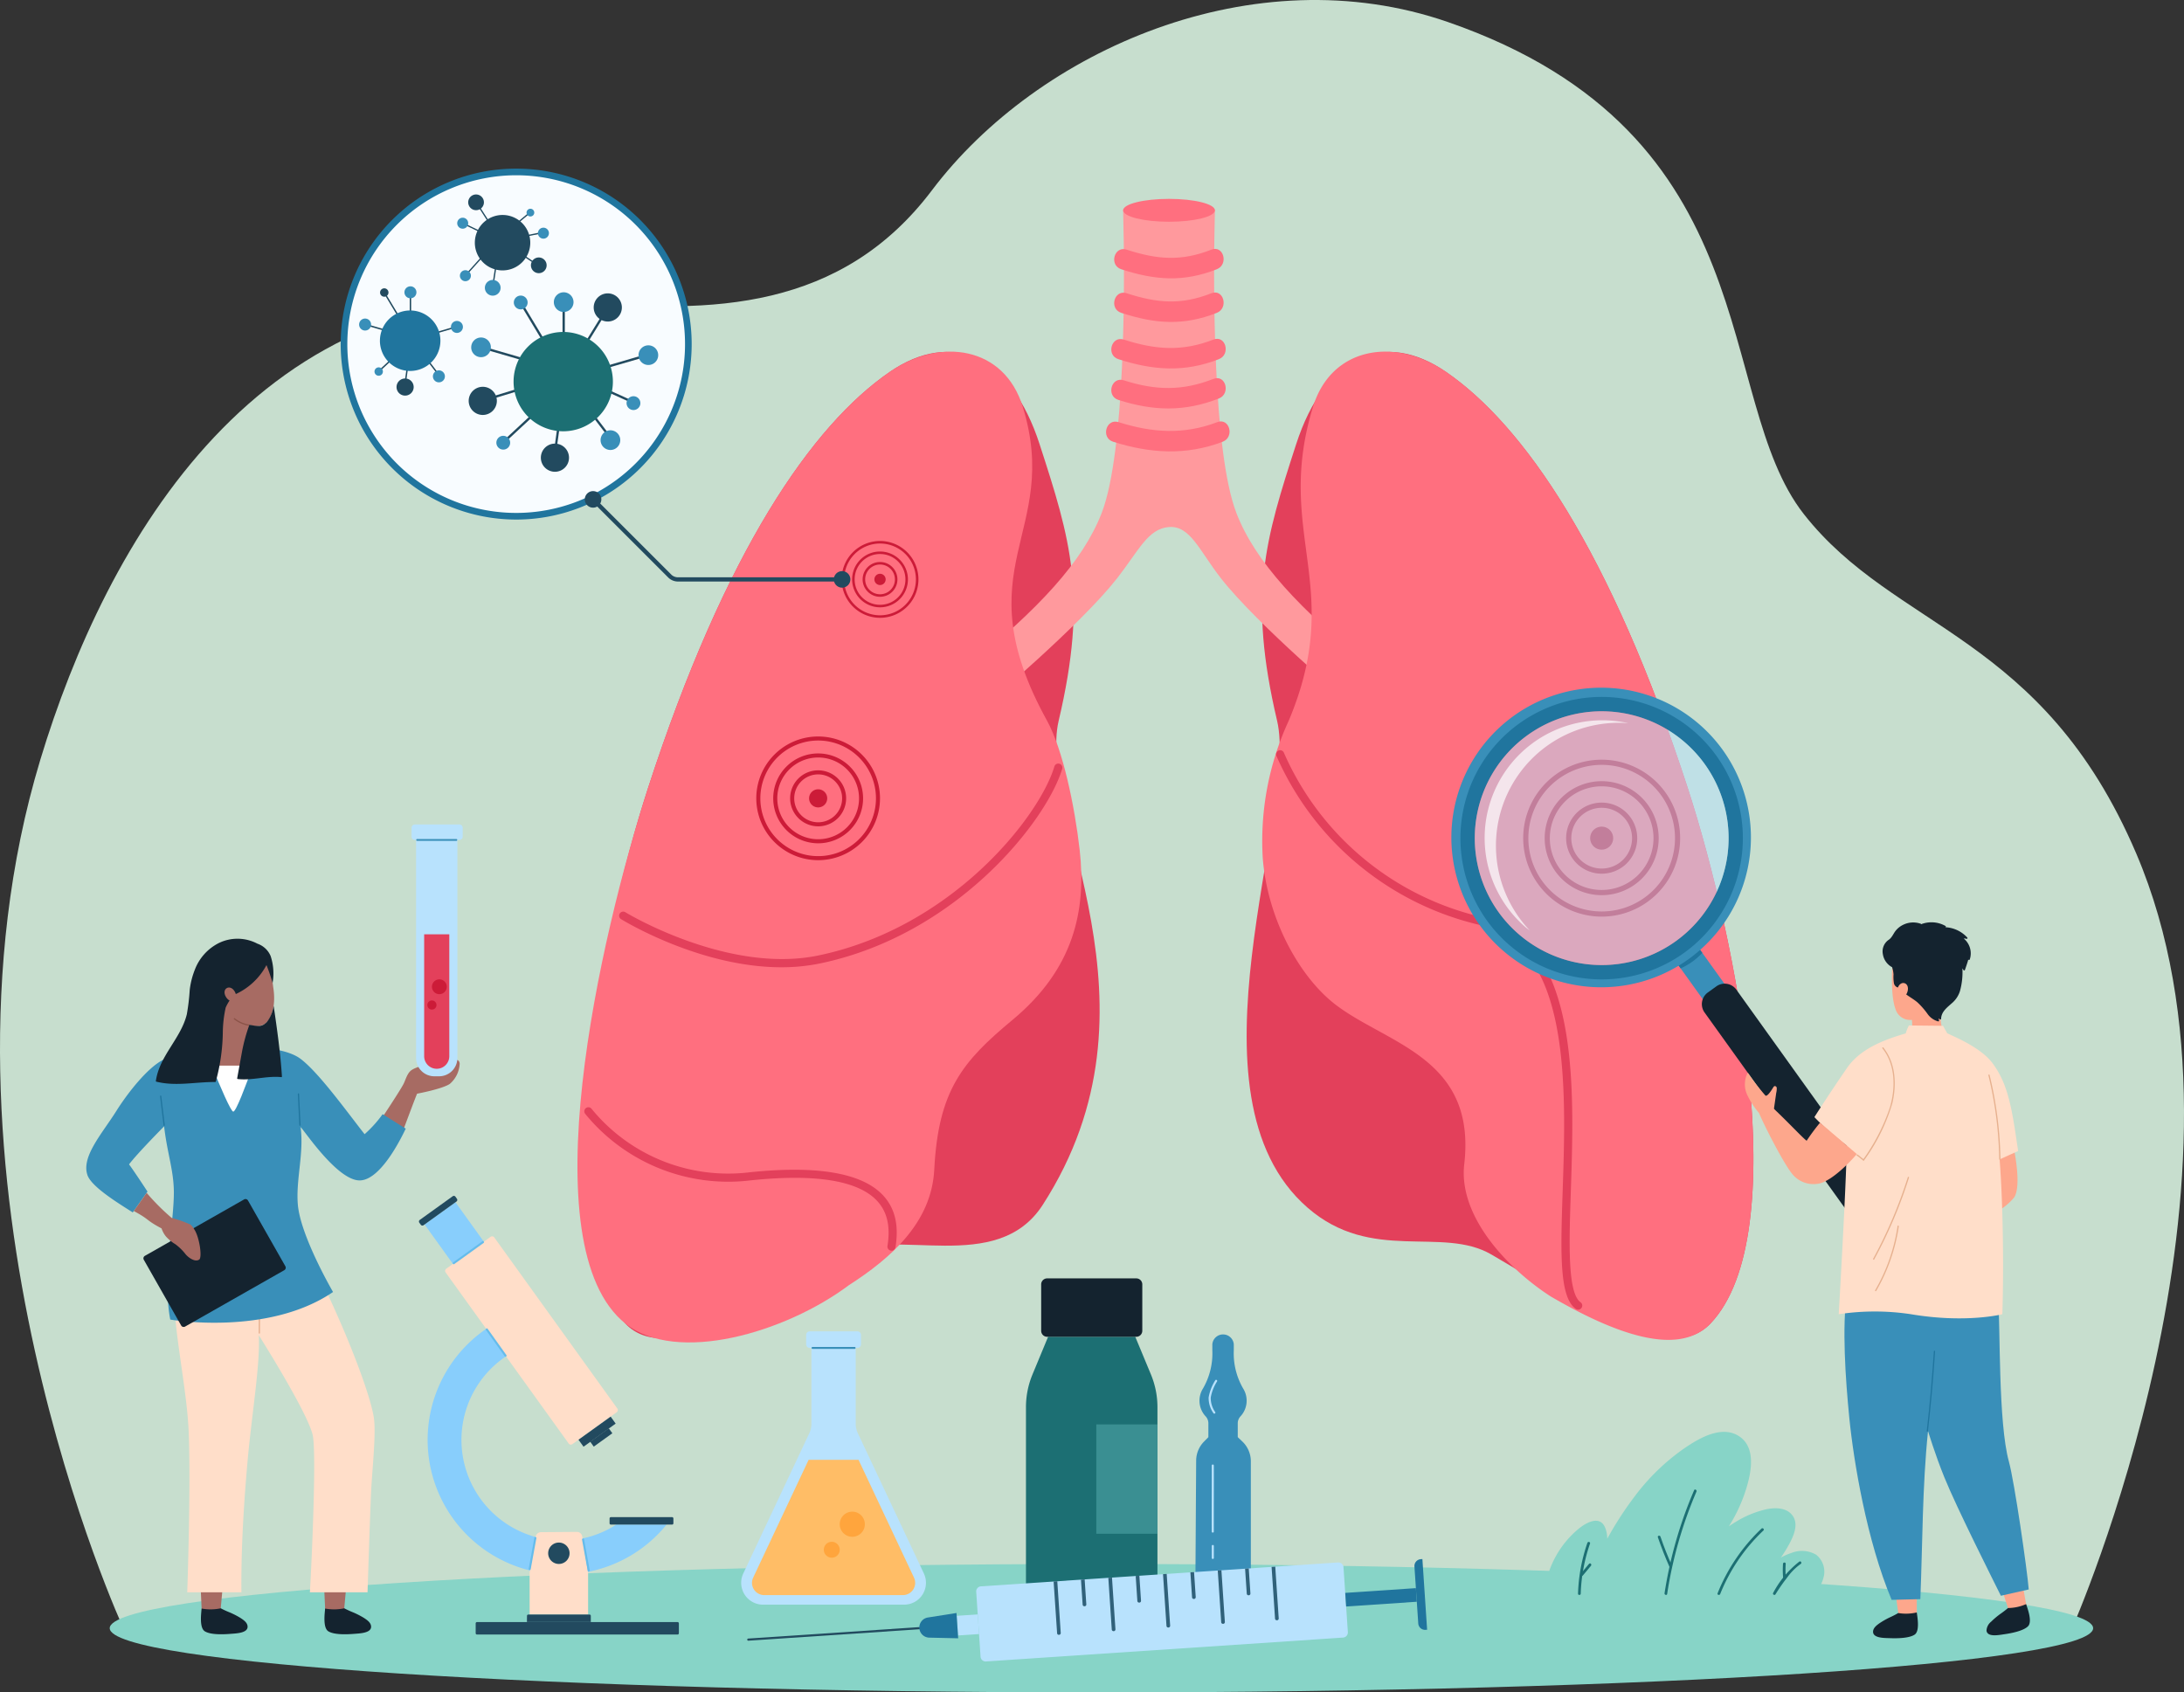 <svg id="Grupo_1102213" data-name="Grupo 1102213" xmlns="http://www.w3.org/2000/svg" xmlns:xlink="http://www.w3.org/1999/xlink" width="335.406" height="259.937" viewBox="0 0 335.406 259.937">
  <rect x="0" y="0" width="335.406" height="259.937" fill="#333333" stroke="none"/>
  <defs>
    <clipPath id="clip-path">
      <rect id="Rectángulo_402255" data-name="Rectángulo 402255" width="335.406" height="259.937" fill="none"/>
    </clipPath>
    <clipPath id="clip-path-3">
      <rect id="Rectángulo_402246" data-name="Rectángulo 402246" width="38.968" height="38.966" fill="none"/>
    </clipPath>
    <clipPath id="clip-path-4">
      <rect id="Rectángulo_402247" data-name="Rectángulo 402247" width="22.063" height="32.286" fill="none"/>
    </clipPath>
  </defs>
  <g id="Grupo_1102212" data-name="Grupo 1102212" clip-path="url(#clip-path)">
    <g id="Grupo_1102211" data-name="Grupo 1102211">
      <g id="Grupo_1102210" data-name="Grupo 1102210" clip-path="url(#clip-path)">
        <path id="Trazado_883497" data-name="Trazado 883497" d="M19.023,250.251S-13.159,180.658,6.194,116.68C16.212,83.559,39.819,41.192,88.816,46.219c20.486,2.1,40.47,1.342,54.3-16.987C159.383,7.672,192.572-6.93,222.351,3.38c49.707,17.212,40.654,57.686,54.66,75.567s36.655,18.412,51.064,52.15c21.048,49.282-9.924,119.153-9.924,119.153Z" transform="translate(0 0)" fill="#c7dece"/>
        <path id="Trazado_883498" data-name="Trazado 883498" d="M325.438,306.909c0,5.446-68.189,9.866-152.3,9.866s-152.3-4.419-152.3-9.866,68.189-9.859,152.3-9.859,152.3,4.416,152.3,9.859" transform="translate(-3.987 -56.838)" fill="#87d4c7"/>
        <path id="Trazado_883499" data-name="Trazado 883499" d="M335.555,295.807a4.776,4.776,0,0,0,.619-1.42,3.319,3.319,0,0,0-1.123-3.565,4.342,4.342,0,0,0-3.778-.273,9.154,9.154,0,0,0-1.629.714,21.983,21.983,0,0,0,1.4-2.3c.7-1.337,1.394-3.159.162-4.421-.95-.973-2.516-.954-3.752-.707a15.479,15.479,0,0,0-4.665,1.9c-.389.23-.767.475-1.135.734a24.15,24.15,0,0,0,2.6-5.574c.817-2.57,1.684-6.561-1.092-8.308s-6.4.532-8.666,2.119a33.265,33.265,0,0,0-7.193,7.011,52.947,52.947,0,0,0-4.33,6.663,4.363,4.363,0,0,0-.352-1.786c-.843-1.87-2.919-.662-4.012.226a14.733,14.733,0,0,0-5.175,8.985Z" transform="translate(-56.146 -52.038)" fill="#87d4c7"/>
        <path id="Trazado_883500" data-name="Trazado 883500" d="M320.66,283.016a64.956,64.956,0,0,0-4.541,15.817c-.04.261.361.373.4.109a64.432,64.432,0,0,1,4.5-15.715c.1-.245-.255-.457-.361-.212" transform="translate(-60.486 -54.132)" fill="#1c6f73"/>
        <path id="Trazado_883501" data-name="Trazado 883501" d="M332.93,290.316a27.993,27.993,0,0,0-6.741,9.935c-.1.248.3.357.4.11a27.514,27.514,0,0,1,6.635-9.751c.195-.184-.1-.48-.3-.294" transform="translate(-62.411 -55.538)" fill="#1c6f73"/>
        <path id="Trazado_883502" data-name="Trazado 883502" d="M340.761,296.586a14.839,14.839,0,0,0-4.019,4.81c-.142.23.219.437.36.209a27.124,27.124,0,0,1,1.823-2.615,8.862,8.862,0,0,1,2.047-2.044c.225-.145.016-.505-.21-.36" transform="translate(-64.427 -56.743)" fill="#1c6f73"/>
        <path id="Trazado_883503" data-name="Trazado 883503" d="M301.127,293a26.31,26.31,0,0,0-1.44,7.8c-.009.268.408.268.416,0a25.96,25.96,0,0,1,1.426-7.685c.087-.255-.315-.363-.4-.112" transform="translate(-57.343 -56.036)" fill="#1c6f73"/>
        <path id="Trazado_883504" data-name="Trazado 883504" d="M314.847,291.921q.8,2.334,1.8,4.584c.11.243.469.033.361-.21q-.984-2.2-1.765-4.484c-.085-.251-.487-.143-.4.11" transform="translate(-60.241 -55.808)" fill="#1c6f73"/>
        <path id="Trazado_883505" data-name="Trazado 883505" d="M338.607,296.97a13.8,13.8,0,0,0,.025,2.217c.025.264.441.268.417,0a13.711,13.711,0,0,1-.027-2.217c.018-.268-.4-.267-.416,0" transform="translate(-64.783 -56.784)" fill="#1c6f73"/>
        <path id="Trazado_883506" data-name="Trazado 883506" d="M301.469,297l-1.251,1.5c-.171.2.122.5.3.294q.625-.751,1.25-1.5c.171-.2-.121-.5-.294-.294" transform="translate(-57.434 -56.814)" fill="#1c6f73"/>
        <path id="Trazado_883507" data-name="Trazado 883507" d="M244.349,81.039c4.439-13.69,13.539-17.649,23.012-11.139,11.907,8.183,25.263,27.386,37.172,64.035,7.41,22.8,16.5,68.44,3.437,82.152-6.561,6.884-21.45-3.529-33.632-10.62-7.591-4.417-18.383,1.369-28.218-7.184-19.886-17.3-1.407-60.862-4.685-74.774-4.529-19.227-1.8-27.907,2.914-42.469" transform="translate(-45.301 -12.789)" fill="#e3405b"/>
        <path id="Trazado_883508" data-name="Trazado 883508" d="M180.826,81.039c-4.437-13.69-13.538-17.649-23.01-11.139-11.905,8.183-25.262,27.386-37.172,64.035-7.409,22.8-16.5,68.44-3.436,82.152,6.559,6.884,21.45-3.529,33.631-10.62,7.592-4.417,23.39,3.339,30.453-7.615,19.886-30.838-.828-60.431,2.449-74.343,4.529-19.227,1.807-27.907-2.916-42.469" transform="translate(-21.162 -12.789)" fill="#e3405b"/>
        <path id="Trazado_883509" data-name="Trazado 883509" d="M225,86.367c-3.593-9.326-3.593-35-3.281-46.553h-14.1c.312,11.557.312,37.227-3.279,46.553-2.926,7.592-9.784,14.821-20.717,23.723l3.068,5.64s14.369-12.093,19.991-19.278c3.33-4.253,4.74-7.645,7.985-7.888,3.262-.243,4.657,3.635,7.985,7.888,5.623,7.185,19.992,19.278,19.992,19.278l3.068-5.64c-10.932-8.9-17.792-16.13-20.716-23.723" transform="translate(-35.135 -7.618)" fill="#ff999d"/>
        <path id="Trazado_883510" data-name="Trazado 883510" d="M212.681,50.4c5.182,1.688,9.536,2.026,14.676,0,1.851-.73,1.045-3.752-.831-3.012-4.638,1.83-8.333,1.524-13.014,0-1.921-.626-2.737,2.39-.83,3.012" transform="translate(-40.487 -9.046)" fill="#ff6f7f"/>
        <path id="Trazado_883511" data-name="Trazado 883511" d="M212.681,58.68c5.182,1.688,9.536,2.027,14.676,0,1.851-.73,1.046-3.751-.831-3.012-4.638,1.831-8.333,1.525-13.014,0-1.921-.626-2.737,2.392-.83,3.012" transform="translate(-40.487 -10.629)" fill="#ff6f7f"/>
        <path id="Trazado_883512" data-name="Trazado 883512" d="M212.133,67.479c5.349,1.725,10.132,2.067,15.438,0,1.854-.723,1.047-3.744-.831-3.011-4.814,1.876-8.926,1.564-13.778,0-1.921-.621-2.738,2.4-.829,3.011" transform="translate(-40.382 -12.314)" fill="#ff6f7f"/>
        <path id="Trazado_883513" data-name="Trazado 883513" d="M212.133,75.164c5.368,1.718,10.148,1.857,15.438-.218,1.853-.727,1.046-3.749-.831-3.012-4.8,1.881-8.9,1.779-13.778.218-1.923-.615-2.74,2.4-.829,3.012" transform="translate(-40.382 -13.742)" fill="#ff6f7f"/>
        <path id="Trazado_883514" data-name="Trazado 883514" d="M211.139,83.162c5.661,1.793,11.208,2.145,16.827,0,1.861-.711,1.054-3.732-.832-3.012-5.13,1.96-9.989,1.638-15.164,0-1.926-.61-2.744,2.407-.83,3.012" transform="translate(-40.191 -15.315)" fill="#ff6f7f"/>
        <path id="Trazado_883515" data-name="Trazado 883515" d="M227.392,39.529c0,.97-3.154,1.757-7.049,1.757s-7.048-.787-7.048-1.757,3.156-1.756,7.048-1.756,7.049.786,7.049,1.756" transform="translate(-40.812 -7.228)" fill="#ff6f7f"/>
        <path id="Trazado_883516" data-name="Trazado 883516" d="M305.091,133.924c-11.907-36.649-25.265-55.852-37.172-64.035-7.812-5.369-17.573-3.887-20.414,5.366-6,19.529,5,27.522-3.742,48.242a43.977,43.977,0,0,0-3.979,21.055c.71,9.322,5.648,18.4,11.371,22.674,8.024,6,21.449,8.121,19.574,24.365-.932,8.085,6.789,16.127,13.276,20.305,9.723,5.667,19.556,9.39,24.522,4.179,13.067-13.712,3.973-59.348-3.437-82.152" transform="translate(-45.859 -12.779)" fill="#ff6f7f"/>
        <path id="Trazado_883517" data-name="Trazado 883517" d="M120.464,133.924c11.909-36.649,25.266-55.852,37.172-64.035,7.813-5.369,17.573-3.887,20.415,5.366,6,19.529-9.381,24.5,3.742,48.242,2.379,4.305,4.226,12.987,5,19.836,1.042,9.29-.906,18.272-10.309,26.082-7.706,6.4-11.4,10.829-12.026,23.01-.416,8.129-6.633,13.575-13.12,17.752-9.75,7.289-26.435,12.184-34.3,5.9-14.8-11.821-3.973-59.348,3.436-82.152" transform="translate(-20.981 -12.779)" fill="#ff6f7f"/>
        <path id="Trazado_883518" data-name="Trazado 883518" d="M142.491,176.311c-12.419,0-24.048-7.043-24.612-7.389a.625.625,0,0,1,.655-1.065c.155.1,15.728,9.52,29.607,6.65,20.542-4.251,33.968-21.283,36.284-29.034a.625.625,0,1,1,1.2.357c-2.387,7.993-16.175,25.544-37.227,29.9a29.147,29.147,0,0,1-5.9.581" transform="translate(-22.498 -27.75)" fill="#e3405b"/>
        <path id="Trazado_883519" data-name="Trazado 883519" d="M158.146,232.33a.527.527,0,0,1-.1-.009.624.624,0,0,1-.518-.716c.484-3.015-.049-5.292-1.631-6.964-2.939-3.1-9.462-4.149-19.4-3.108a28.357,28.357,0,0,1-25.408-10.239.625.625,0,1,1,1.021-.721,27.1,27.1,0,0,0,24.257,9.718c10.34-1.082,17.216.092,20.436,3.493,1.867,1.972,2.508,4.6,1.956,8.023a.624.624,0,0,1-.615.525" transform="translate(-21.235 -40.241)" fill="#e3405b"/>
        <path id="Trazado_883520" data-name="Trazado 883520" d="M288.735,228.418a.616.616,0,0,1-.362-.117c-2.562-1.824-2.332-8.673-2.015-18.154.528-15.811,1.253-37.466-12.6-40.784a45.359,45.359,0,0,1-31.367-26.009.625.625,0,1,1,1.175-.424,44.079,44.079,0,0,0,30.482,25.217c14.85,3.556,14.106,25.8,13.563,42.043-.268,8.052-.523,15.659,1.493,17.094a.625.625,0,0,1-.363,1.134" transform="translate(-46.371 -27.269)" fill="#e3405b"/>
        <path id="Trazado_883521" data-name="Trazado 883521" d="M153.656,151.3a1.392,1.392,0,1,0,1.393-1.392,1.393,1.393,0,0,0-1.393,1.392" transform="translate(-29.401 -28.683)" fill="#cc1b38"/>
        <path id="Trazado_883522" data-name="Trazado 883522" d="M150.056,150.609a4.3,4.3,0,1,1,4.3,4.3,4.309,4.309,0,0,1-4.3-4.3m.628,0a3.678,3.678,0,1,0,3.676-3.677,3.68,3.68,0,0,0-3.676,3.677" transform="translate(-28.712 -27.994)" fill="#cc1b38"/>
        <path id="Trazado_883523" data-name="Trazado 883523" d="M146.844,150a6.9,6.9,0,1,1,6.9,6.9,6.909,6.909,0,0,1-6.9-6.9m.624,0a6.277,6.277,0,1,0,6.277-6.278A6.284,6.284,0,0,0,147.468,150" transform="translate(-28.097 -27.379)" fill="#cc1b38"/>
        <path id="Trazado_883524" data-name="Trazado 883524" d="M143.628,149.38a9.5,9.5,0,1,1,9.5,9.5,9.513,9.513,0,0,1-9.5-9.5m.624,0a8.877,8.877,0,1,0,8.877-8.877,8.887,8.887,0,0,0-8.877,8.877" transform="translate(-27.482 -26.765)" fill="#cc1b38"/>
        <path id="Trazado_883525" data-name="Trazado 883525" d="M166.058,109.841a.865.865,0,1,0,.865-.864.866.866,0,0,0-.865.864" transform="translate(-31.774 -20.852)" fill="#cc1b38"/>
        <path id="Trazado_883526" data-name="Trazado 883526" d="M163.823,109.413a2.672,2.672,0,1,1,2.673,2.672,2.676,2.676,0,0,1-2.673-2.672m.39,0a2.284,2.284,0,1,0,2.283-2.284,2.285,2.285,0,0,0-2.283,2.284" transform="translate(-31.346 -20.424)" fill="#cc1b38"/>
        <path id="Trazado_883527" data-name="Trazado 883527" d="M161.829,109.032a4.285,4.285,0,1,1,4.285,4.286,4.29,4.29,0,0,1-4.285-4.286m.387,0a3.9,3.9,0,1,0,3.9-3.9,3.9,3.9,0,0,0-3.9,3.9" transform="translate(-30.965 -20.042)" fill="#cc1b38"/>
        <path id="Trazado_883528" data-name="Trazado 883528" d="M159.833,108.65a5.9,5.9,0,1,1,5.9,5.9,5.906,5.906,0,0,1-5.9-5.9m.388,0a5.511,5.511,0,1,0,5.511-5.51,5.517,5.517,0,0,0-5.511,5.51" transform="translate(-30.583 -19.661)" fill="#cc1b38"/>
        <path id="Trazado_883529" data-name="Trazado 883529" d="M75.606,212.577l-3.018-2.5s2.7-4.062,3.255-5.124c.361-.691.572-1.726,1.29-2.189.829-.535,1.831-.494,3.152-1.819.168-.169.438,0,.431.26a1.348,1.348,0,0,1-.313.8,4.968,4.968,0,0,1-.982.985,7.655,7.655,0,0,0,2.49-.061c.632-.209,1.522-1.643,1.972-1.705.375-.053.552.222.6.547a4.324,4.324,0,0,1-1.528,3.151c-1.2.789-5.007,1.492-5.007,1.492-.192.375-2.34,6.156-2.34,6.156" transform="translate(-13.889 -38.437)" fill="#a76b63"/>
        <path id="Trazado_883530" data-name="Trazado 883530" d="M61.7,304.532l2.863-.04.638-7.02-3.818.108Z" transform="translate(-11.745 -56.919)" fill="#a76b63"/>
        <path id="Trazado_883531" data-name="Trazado 883531" d="M67.744,306.982a12.6,12.6,0,0,0-1.7-.882,14.087,14.087,0,0,1-1.383-.636,7.37,7.37,0,0,1-2.939.036c-.057.67-.383,2.956.492,3.5.893.548,2.77.485,3.916.393.911-.074,2.753-.112,2.646-1.186-.055-.558-.591-.932-1.029-1.22" transform="translate(-11.789 -58.448)" fill="#14232f"/>
        <path id="Trazado_883532" data-name="Trazado 883532" d="M38.245,304.532l2.863-.04.639-7.02-3.816.108Z" transform="translate(-7.258 -56.919)" fill="#a76b63"/>
        <path id="Trazado_883533" data-name="Trazado 883533" d="M44.29,306.982a12.566,12.566,0,0,0-1.706-.882,14.351,14.351,0,0,1-1.383-.636,7.353,7.353,0,0,1-2.935.036c-.061.67-.385,2.956.492,3.5.892.548,2.769.485,3.914.393.915-.074,2.757-.112,2.648-1.186-.055-.558-.591-.932-1.029-1.22" transform="translate(-7.301 -58.448)" fill="#14232f"/>
        <path id="Trazado_883534" data-name="Trazado 883534" d="M62.761,288.216H53.91c.3-5.079,1.03-21.541.429-24.162-.812-3.531-8.275-15.322-8.275-15.322.23,4.518-1.109,12.353-1.722,19.281-.763,8.577-1,14.976-.948,20.2H35.073s.587-16.447.215-24.817c-.192-4.315-1.143-9.739-1.763-14.667-1.105-8.8-.068-17.245.009-20.242l17.048-.349a5.556,5.556,0,0,0,.932,4.564c4.626,7.39,11.307,23.152,12.207,28.624.393,2.4-.256,8.117-.416,11.526-.17,3.7-.543,15.36-.543,15.36" transform="translate(-6.318 -43.653)" fill="#ffdec9"/>
        <path id="Trazado_883535" data-name="Trazado 883535" d="M49.129,249.755c.032-6.086.029-8.386-.012-14.473a.1.1,0,0,1,.194,0c.04,6.088.045,8.387.011,14.473a.1.1,0,0,1-.193,0" transform="translate(-9.398 -45.001)" fill="#e6b08e"/>
        <path id="Trazado_883536" data-name="Trazado 883536" d="M16.556,218.492c-.945-2.838,2.273-6.355,4.49-9.889,1.591-2.535,4.676-6.54,7.138-7.787a23.03,23.03,0,0,1,5.994-1.743s11.33-1.261,15.113,1.59c2.783,2.1,6.959,7.9,9.835,11.575a18.515,18.515,0,0,0,2.773-3.077l3.548,2.224c-.229.439-3.62,7.932-7.071,7.951-3.481.019-8.646-7.895-9.079-8.185.546,3.977-.739,8.033-.424,11.873.4,4.863,5.409,13.449,5.409,13.449-10.027,6.837-25,4.237-25,4.237-1.207-6.255.62-15.239.551-19.749-.053-3.323-1.037-5.884-1.494-9.93,0,0-4.127,4.163-5.387,5.844.734.963,2.834,4.179,2.834,4.179l-2.261,3.2c-2.3-1.468-6.367-3.946-6.972-5.762" transform="translate(-3.135 -38.038)" fill="#398fb9"/>
        <path id="Trazado_883537" data-name="Trazado 883537" d="M45.645,192.368l-.027,1.973,2.09,1.133s-.526,1.409-1.223,3.179H39.666c-.728-1.693-1.278-3.028-1.278-3.028a20.533,20.533,0,0,0,2.631-1.164c.062-.644.167-3.542.244-4.754a2.749,2.749,0,0,0,.615-1.6c.089.011,1.636-5.086,2.707-5.2,2.443-.248,3.345-.214,4,.357a15.068,15.068,0,0,1,.712,3.289c.412,2.472-.04,4.676-1.237,5.661a2.676,2.676,0,0,1-2.417.153" transform="translate(-7.345 -34.97)" fill="#a76b63"/>
        <path id="Trazado_883538" data-name="Trazado 883538" d="M46.681,194.547a5.007,5.007,0,0,1-2.252-1c-.1-.081.044-.218.136-.139a4.828,4.828,0,0,0,2.168.953c.122.024.07.211-.052.188" transform="translate(-8.495 -37.002)" fill="#8b5348"/>
        <path id="Trazado_883539" data-name="Trazado 883539" d="M46.538,202.4c-1.15,3.223-2.61,7.063-3.022,7.063-.366,0-2.008-3.84-3.323-7.063Z" transform="translate(-7.691 -38.729)" fill="#fff"/>
        <path id="Trazado_883540" data-name="Trazado 883540" d="M56.793,212.565q-.114-2.4-.23-4.8c-.007-.125.185-.159.19-.033q.116,2.4.232,4.8c0,.124-.185.158-.192.035" transform="translate(-10.823 -39.732)" fill="#20759e"/>
        <path id="Trazado_883541" data-name="Trazado 883541" d="M30.933,212.66q-.27-2.239-.54-4.477c-.015-.124.175-.168.19-.044q.27,2.238.539,4.476c.014.124-.174.169-.189.044" transform="translate(-5.815 -39.812)" fill="#20759e"/>
        <path id="Trazado_883542" data-name="Trazado 883542" d="M29.6,200.132a.092.092,0,0,0,.065.114c2.978.755,6.029.032,9.049.054a.091.091,0,0,0,.087-.067,29.909,29.909,0,0,0,1.079-7.412,18.779,18.779,0,0,1,.44-3.945,6.983,6.983,0,0,1,1.295-1.966,10.162,10.162,0,0,0,4.972-4.566,25.118,25.118,0,0,1,.935,2.757,8.49,8.49,0,0,0-.3-4.157,3.4,3.4,0,0,0-2.022-1.887,6.539,6.539,0,0,0-5.865-.131,7.577,7.577,0,0,0-3.75,4.127,12.3,12.3,0,0,0-.785,3.1,33.74,33.74,0,0,1-.446,3.755c-.908,3.713-4.211,6.375-4.752,10.225" transform="translate(-5.663 -34.116)" fill="#14232f"/>
        <path id="Trazado_883543" data-name="Trazado 883543" d="M42.837,188.97c.328.573.9.86,1.282.643s.42-.858.092-1.43-.841-.753-1.221-.535-.48.751-.153,1.322" transform="translate(-8.159 -35.888)" fill="#a76b63"/>
        <path id="Trazado_883544" data-name="Trazado 883544" d="M45.042,202.163a.1.1,0,0,0,.088.118c2.241.252,4.444-.521,6.688-.292a.09.09,0,0,0,.1-.094c-.229-3.615-.75-7.276-1.273-10.861a5.329,5.329,0,0,1-1.06,2.512c-.722.7-1.185.693-2.665.4a26.088,26.088,0,0,0-1.114,4.02q-.382,2.1-.763,4.192" transform="translate(-8.618 -36.553)" fill="#14232f"/>
        <path id="Trazado_883545" data-name="Trazado 883545" d="M33.631,247.326l15.241-8.665a.443.443,0,0,0,.165-.6l-5.74-10.1a.442.442,0,0,0-.6-.165l-15.237,8.664a.443.443,0,0,0-.167.6l5.741,10.1a.441.441,0,0,0,.6.165" transform="translate(-5.21 -43.576)" fill="#14232f"/>
        <path id="Trazado_883546" data-name="Trazado 883546" d="M27.384,226.561a33.778,33.778,0,0,0,3.845,3.85,18.566,18.566,0,0,1,2.884,1.021,3.4,3.4,0,0,1,.611.778c.758,1.157,1.233,4.285.717,4.611-.686.431-1.706-.388-2.063-.817a8.044,8.044,0,0,0-1.583-1.553,6.388,6.388,0,0,1-1.458-1.2,3.88,3.88,0,0,1-.662-1.228c-2.562-1.364-1.709-1.3-4.266-2.669Z" transform="translate(-4.862 -43.351)" fill="#a76b63"/>
        <path id="Trazado_883547" data-name="Trazado 883547" d="M153.653,255.41h7.318a.552.552,0,0,0,.551-.552V253.41a.55.55,0,0,0-.551-.549h-7.318a.551.551,0,0,0-.552.549v1.448a.552.552,0,0,0,.552.552" transform="translate(-29.295 -48.383)" fill="#b8e2fd"/>
        <path id="Trazado_883548" data-name="Trazado 883548" d="M151.549,267.67V256.013h6.8V267.67a3.332,3.332,0,0,0,.319,1.427l10.149,21.559a3.36,3.36,0,0,1-3.041,4.79H144.12a3.359,3.359,0,0,1-3.04-4.79l10.15-21.559a3.355,3.355,0,0,0,.319-1.427" transform="translate(-26.933 -48.986)" fill="#b8e2fd"/>
        <path id="Trazado_883549" data-name="Trazado 883549" d="M154.27,256.127h6.479a.134.134,0,0,0,.134-.134v-.032a.134.134,0,0,0-.134-.133H154.27a.134.134,0,0,0-.135.133v.032a.135.135,0,0,0,.135.134" transform="translate(-29.492 -48.951)" fill="#398fb9"/>
        <path id="Trazado_883550" data-name="Trazado 883550" d="M142.991,295.363l8.518-18.095h7.666l8.518,18.095a1.881,1.881,0,0,1-1.7,2.681h-21.3a1.88,1.88,0,0,1-1.7-2.681" transform="translate(-27.325 -53.053)" fill="#ffbd66"/>
        <path id="Trazado_883551" data-name="Trazado 883551" d="M159.474,289.04a1.929,1.929,0,1,0,1.929-1.929,1.929,1.929,0,0,0-1.929,1.929" transform="translate(-30.514 -54.936)" fill="#ffa53d"/>
        <path id="Trazado_883552" data-name="Trazado 883552" d="M156.454,294.055a1.221,1.221,0,1,0,1.222-1.221,1.222,1.222,0,0,0-1.222,1.221" transform="translate(-29.936 -56.031)" fill="#ffa53d"/>
        <path id="Trazado_883553" data-name="Trazado 883553" d="M65.331,59.1A26.442,26.442,0,1,0,91.772,32.654,26.442,26.442,0,0,0,65.331,59.1" transform="translate(-12.501 -6.248)" fill="#f8fcff"/>
        <path id="Trazado_883554" data-name="Trazado 883554" d="M64.7,58.975A26.952,26.952,0,1,1,91.652,85.927,26.981,26.981,0,0,1,64.7,58.975m1.021,0a25.931,25.931,0,1,0,25.93-25.93,25.96,25.96,0,0,0-25.93,25.93" transform="translate(-12.38 -6.127)" fill="#20759e"/>
        <path id="Trazado_883555" data-name="Trazado 883555" d="M125.484,107.374h25.368a.325.325,0,0,0,0-.65H125.484a1.5,1.5,0,0,1-.879-.364L112.728,94.483a.325.325,0,0,0-.46.459l11.878,11.877a2.147,2.147,0,0,0,1.338.555" transform="translate(-21.463 -18.06)" fill="#224a5f"/>
        <path id="Trazado_883556" data-name="Trazado 883556" d="M159.624,111.015a1.27,1.27,0,1,0-1.27-1.27,1.27,1.27,0,0,0,1.27,1.27" transform="translate(-30.3 -20.756)" fill="#224a5f"/>
        <path id="Trazado_883557" data-name="Trazado 883557" d="M111.431,95.445a1.271,1.271,0,1,1,1.8,0,1.272,1.272,0,0,1-1.8,0" transform="translate(-21.25 -17.847)" fill="#224a5f"/>
        <path id="Trazado_883558" data-name="Trazado 883558" d="M99.545,58.254q1.228,2.039,2.453,4.077l.353.585a.178.178,0,0,1-.307.179q-1.225-2.039-2.452-4.077l-.353-.585a.178.178,0,0,1,.306-.18" transform="translate(-18.983 -11.13)" fill="#224a5f"/>
        <path id="Trazado_883559" data-name="Trazado 883559" d="M113.961,60.236l-1.9,3.086-.269.437c-.119.194-.426.016-.306-.18q.947-1.543,1.9-3.085c.09-.146.179-.292.269-.437.12-.195.429-.017.308.179" transform="translate(-21.326 -11.475)" fill="#224a5f"/>
        <path id="Trazado_883560" data-name="Trazado 883560" d="M107.186,59V62.6a.178.178,0,0,1-.355,0V59a.178.178,0,0,1,.355,0" transform="translate(-20.441 -11.255)" fill="#224a5f"/>
        <path id="Trazado_883561" data-name="Trazado 883561" d="M92.979,66.18l4.562,1.325.664.194a.177.177,0,0,1-.094.341l-4.562-1.325-.662-.194a.177.177,0,0,1,.093-.342" transform="translate(-17.749 -12.662)" fill="#224a5f"/>
        <path id="Trazado_883562" data-name="Trazado 883562" d="M120.386,67.969l-4.562,1.325-.662.192a.178.178,0,0,1-.1-.342l4.561-1.327.665-.192a.178.178,0,0,1,.095.343" transform="translate(-21.993 -12.938)" fill="#224a5f"/>
        <path id="Trazado_883563" data-name="Trazado 883563" d="M115.2,73.911l2.877,1.3.412.187c.208.094.027.4-.18.306q-1.441-.649-2.878-1.3l-.412-.186c-.208-.094-.027-.4.18-.306" transform="translate(-21.991 -14.139)" fill="#224a5f"/>
        <path id="Trazado_883564" data-name="Trazado 883564" d="M112.561,78.49,114.47,81l.276.362c.138.182-.17.359-.306.18q-.957-1.255-1.911-2.51l-.274-.362c-.14-.182.17-.359.306-.179" transform="translate(-21.472 -15.004)" fill="#224a5f"/>
        <path id="Trazado_883565" data-name="Trazado 883565" d="M97.528,74.182l-3.012.921c-.148.045-.293.091-.439.134-.22.067-.314-.276-.095-.343L97,73.973l.438-.134a.178.178,0,0,1,.095.343" transform="translate(-17.959 -14.127)" fill="#224a5f"/>
        <path id="Trazado_883566" data-name="Trazado 883566" d="M100.006,79.287q-1.567,1.459-3.138,2.917l-.442.411c-.167.156-.418-.1-.252-.251l3.141-2.918q.218-.2.442-.41c.167-.155.418.1.25.252" transform="translate(-18.392 -15.113)" fill="#224a5f"/>
        <path id="Trazado_883567" data-name="Trazado 883567" d="M106.243,79.912q-.22,1.566-.433,3.132-.03.222-.061.444c-.031.225-.374.129-.343-.095q.217-1.565.432-3.13c.021-.149.042-.3.061-.446.031-.225.374-.129.344.095" transform="translate(-20.168 -15.248)" fill="#224a5f"/>
        <path id="Trazado_883568" data-name="Trazado 883568" d="M97.535,70.678a7.626,7.626,0,1,0,7.626-7.626,7.626,7.626,0,0,0-7.626,7.626" transform="translate(-18.663 -12.064)" fill="#1c6f73"/>
        <path id="Trazado_883569" data-name="Trazado 883569" d="M105.182,57.026a1.511,1.511,0,1,0,1.511-1.511,1.511,1.511,0,0,0-1.511,1.511" transform="translate(-20.126 -10.622)" fill="#398fb9"/>
        <path id="Trazado_883570" data-name="Trazado 883570" d="M112.751,57.881a2.163,2.163,0,1,0,2.163-2.162,2.164,2.164,0,0,0-2.163,2.162" transform="translate(-21.574 -10.661)" fill="#224a5f"/>
        <path id="Trazado_883571" data-name="Trazado 883571" d="M118.994,76.317a1.06,1.06,0,1,0,1.06-1.06,1.06,1.06,0,0,0-1.06,1.06" transform="translate(-22.769 -14.4)" fill="#398fb9"/>
        <path id="Trazado_883572" data-name="Trazado 883572" d="M89.01,75.626a2.163,2.163,0,1,0,2.162-2.162,2.162,2.162,0,0,0-2.162,2.162" transform="translate(-17.031 -14.057)" fill="#224a5f"/>
        <path id="Trazado_883573" data-name="Trazado 883573" d="M89.485,65.612A1.512,1.512,0,1,0,91,64.1a1.512,1.512,0,0,0-1.512,1.511" transform="translate(-17.122 -12.265)" fill="#398fb9"/>
        <path id="Trazado_883574" data-name="Trazado 883574" d="M97.582,57.2a1.06,1.06,0,1,0,1.06-1.059,1.06,1.06,0,0,0-1.06,1.059" transform="translate(-18.672 -10.743)" fill="#398fb9"/>
        <path id="Trazado_883575" data-name="Trazado 883575" d="M115.489,81.73a1.511,1.511,0,1,0,1.589,1.429,1.509,1.509,0,0,0-1.589-1.429" transform="translate(-21.824 -15.638)" fill="#398fb9"/>
        <path id="Trazado_883576" data-name="Trazado 883576" d="M94.267,83.833a1.059,1.059,0,1,0,1.059-1.059,1.058,1.058,0,0,0-1.059,1.059" transform="translate(-18.037 -15.838)" fill="#398fb9"/>
        <path id="Trazado_883577" data-name="Trazado 883577" d="M102.715,86.419a2.162,2.162,0,1,0,2.16-2.162,2.16,2.16,0,0,0-2.16,2.162" transform="translate(-19.654 -16.122)" fill="#224a5f"/>
        <path id="Trazado_883578" data-name="Trazado 883578" d="M121.266,67.1a1.51,1.51,0,1,0,1.51-1.511,1.511,1.511,0,0,0-1.51,1.511" transform="translate(-23.203 -12.55)" fill="#398fb9"/>
        <path id="Trazado_883579" data-name="Trazado 883579" d="M73.376,56.046q.748,1.241,1.494,2.483l.214.357a.108.108,0,0,1-.186.109q-.748-1.242-1.493-2.483c-.073-.119-.143-.237-.215-.357a.108.108,0,0,1,.186-.109" transform="translate(-14.001 -10.714)" fill="#224a5f"/>
        <path id="Trazado_883580" data-name="Trazado 883580" d="M78.031,56.5v2.2a.108.108,0,0,1-.217,0V56.5a.108.108,0,0,1,.217,0" transform="translate(-14.889 -10.79)" fill="#224a5f"/>
        <path id="Trazado_883581" data-name="Trazado 883581" d="M70.323,61.77q1.39.4,2.779.808l.4.118a.108.108,0,0,1-.058.207L70.67,62.1l-.4-.118a.108.108,0,0,1,.057-.208" transform="translate(-13.43 -11.818)" fill="#224a5f"/>
        <path id="Trazado_883582" data-name="Trazado 883582" d="M85.1,62.406l-2.777.808-.4.117a.108.108,0,0,1-.057-.209l2.779-.808c.133-.04.268-.078.4-.118a.108.108,0,0,1,.056.209" transform="translate(-15.649 -11.9)" fill="#224a5f"/>
        <path id="Trazado_883583" data-name="Trazado 883583" d="M81.3,68.371q.579.763,1.163,1.528c.056.074.111.147.168.22.084.111-.1.22-.188.11L81.283,68.7c-.055-.073-.11-.146-.167-.221-.083-.111.1-.218.188-.108" transform="translate(-15.517 -13.073)" fill="#224a5f"/>
        <path id="Trazado_883584" data-name="Trazado 883584" d="M74.621,67.647l-1.912,1.777-.27.25c-.1.1-.256-.058-.153-.153L74.2,67.744q.133-.125.27-.25c.1-.1.254.057.152.153" transform="translate(-13.825 -12.909)" fill="#224a5f"/>
        <path id="Trazado_883585" data-name="Trazado 883585" d="M77.456,69.238q-.133.953-.264,1.907c-.012.091-.024.181-.037.271-.019.137-.228.079-.209-.057q.132-.953.264-1.907c.013-.091.024-.18.037-.271.019-.137.227-.078.209.057" transform="translate(-14.723 -13.222)" fill="#224a5f"/>
        <path id="Trazado_883586" data-name="Trazado 883586" d="M72.151,63.613A4.645,4.645,0,1,0,76.8,58.968a4.644,4.644,0,0,0-4.646,4.645" transform="translate(-13.806 -11.283)" fill="#20759e"/>
        <path id="Trazado_883587" data-name="Trazado 883587" d="M76.809,55.3a.92.92,0,1,0,.921-.92.92.92,0,0,0-.921.92" transform="translate(-14.697 -10.405)" fill="#398fb9"/>
        <path id="Trazado_883588" data-name="Trazado 883588" d="M68.2,61.423a.92.92,0,1,0,.92-.919.92.92,0,0,0-.92.919" transform="translate(-13.049 -11.577)" fill="#398fb9"/>
        <path id="Trazado_883589" data-name="Trazado 883589" d="M72.181,55.405a.645.645,0,1,0,.645-.644.645.645,0,0,0-.645.644" transform="translate(-13.811 -10.478)" fill="#224a5f"/>
        <path id="Trazado_883590" data-name="Trazado 883590" d="M83.087,70.344a.92.92,0,1,0,.967.871.921.921,0,0,0-.967-.871" transform="translate(-15.731 -13.459)" fill="#398fb9"/>
        <path id="Trazado_883591" data-name="Trazado 883591" d="M71.123,70.415a.645.645,0,1,0,.645-.644.646.646,0,0,0-.645.644" transform="translate(-13.609 -13.35)" fill="#398fb9"/>
        <path id="Trazado_883592" data-name="Trazado 883592" d="M75.307,73.2a1.316,1.316,0,1,0,1.316-1.316A1.315,1.315,0,0,0,75.307,73.2" transform="translate(-14.409 -13.754)" fill="#224a5f"/>
        <path id="Trazado_883593" data-name="Trazado 883593" d="M85.638,61.877a.92.92,0,1,0,.92-.92.92.92,0,0,0-.92.92" transform="translate(-16.386 -11.664)" fill="#398fb9"/>
        <path id="Trazado_883594" data-name="Trazado 883594" d="M91.114,39.318l1.091,1.7c.051.081.1.16.154.241.068.107-.1.218-.165.111-.363-.567-.728-1.135-1.088-1.7-.054-.08-.1-.161-.156-.242-.069-.107.1-.219.164-.11" transform="translate(-17.399 -7.515)" fill="#224a5f"/>
        <path id="Trazado_883595" data-name="Trazado 883595" d="M88.724,42.681l1.589.767.225.108a.1.1,0,0,1-.085.178q-.8-.382-1.589-.767l-.226-.108a.1.1,0,0,1,.087-.179" transform="translate(-16.95 -8.165)" fill="#224a5f"/>
        <path id="Trazado_883596" data-name="Trazado 883596" d="M88.892,51.031q.888-.986,1.772-1.972c.086-.1.171-.192.26-.286s.234.035.148.129q-.886.989-1.773,1.972l-.257.286c-.085.1-.235-.034-.15-.13" transform="translate(-17.004 -9.326)" fill="#224a5f"/>
        <path id="Trazado_883597" data-name="Trazado 883597" d="M98.166,41.96l1.35-1.131.193-.163c.1-.082.207.084.111.164l-1.351,1.133-.193.161c-.1.082-.208-.083-.11-.164" transform="translate(-18.776 -7.777)" fill="#224a5f"/>
        <path id="Trazado_883598" data-name="Trazado 883598" d="M99.827,44.607l1.725-.351.25-.051c.125-.026.139.171.015.2l-1.725.352-.248.051c-.126.026-.14-.172-.017-.2" transform="translate(-19.085 -8.458)" fill="#224a5f"/>
        <path id="Trazado_883599" data-name="Trazado 883599" d="M94.143,50.809q-.135.868-.267,1.737c-.013.085-.027.168-.039.253a.1.1,0,0,1-.2-.035q.133-.87.266-1.738c.015-.086.027-.169.04-.254.019-.126.214-.091.195.036" transform="translate(-17.917 -9.7)" fill="#224a5f"/>
        <path id="Trazado_883600" data-name="Trazado 883600" d="M99.038,48.169l1.469.977.209.137c.106.071-.026.22-.13.15l-1.469-.976-.209-.138c-.107-.07.024-.218.13-.15" transform="translate(-18.918 -9.213)" fill="#224a5f"/>
        <path id="Trazado_883601" data-name="Trazado 883601" d="M92.587,48.922A4.257,4.257,0,1,0,90.6,43.24a4.257,4.257,0,0,0,1.984,5.682" transform="translate(-17.255 -7.813)" fill="#224a5f"/>
        <path id="Trazado_883602" data-name="Trazado 883602" d="M87.309,42.954a.843.843,0,1,0-.394-1.126.842.842,0,0,0,.394,1.126" transform="translate(-16.614 -7.912)" fill="#398fb9"/>
        <path id="Trazado_883603" data-name="Trazado 883603" d="M89.6,39.229a1.207,1.207,0,1,0-.562-1.611,1.207,1.207,0,0,0,.562,1.611" transform="translate(-17.014 -7.067)" fill="#224a5f"/>
        <path id="Trazado_883604" data-name="Trazado 883604" d="M100.334,40.773a.592.592,0,1,0-.276-.789.593.593,0,0,0,.276.789" transform="translate(-19.134 -7.586)" fill="#398fb9"/>
        <path id="Trazado_883605" data-name="Trazado 883605" d="M92.767,55.465a1.207,1.207,0,1,0-.562-1.611,1.206,1.206,0,0,0,.562,1.611" transform="translate(-17.62 -10.174)" fill="#398fb9"/>
        <path id="Trazado_883606" data-name="Trazado 883606" d="M87.818,52.925a.844.844,0,1,0-.393-1.126.843.843,0,0,0,.393,1.126" transform="translate(-16.712 -9.82)" fill="#398fb9"/>
        <path id="Trazado_883607" data-name="Trazado 883607" d="M102.226,43.76a.843.843,0,1,0,1.1-.453.839.839,0,0,0-1.1.453" transform="translate(-19.547 -8.274)" fill="#398fb9"/>
        <path id="Trazado_883608" data-name="Trazado 883608" d="M101.514,51.193a1.206,1.206,0,1,0-.563-1.612,1.208,1.208,0,0,0,.563,1.612" transform="translate(-19.293 -9.356)" fill="#224a5f"/>
        <path id="Trazado_883609" data-name="Trazado 883609" d="M81.826,195.829h.729a2.807,2.807,0,0,0,2.807-2.807V159.528H79.018v33.495a2.808,2.808,0,0,0,2.808,2.807" transform="translate(-15.119 -30.524)" fill="#b8e2fd"/>
        <path id="Trazado_883610" data-name="Trazado 883610" d="M78.671,158.965h6.836a.508.508,0,0,0,.508-.508V157.1a.507.507,0,0,0-.508-.507H78.671a.507.507,0,0,0-.508.507v1.363a.508.508,0,0,0,.508.508" transform="translate(-14.956 -29.962)" fill="#b8e2fd"/>
        <path id="Trazado_883611" data-name="Trazado 883611" d="M79.173,159.635h6.046a.124.124,0,0,0,.123-.124v-.032a.124.124,0,0,0-.123-.123H79.173a.124.124,0,0,0-.125.123v.032a.124.124,0,0,0,.125.124" transform="translate(-15.125 -30.491)" fill="#398fb9"/>
        <path id="Trazado_883612" data-name="Trazado 883612" d="M84.413,177.458v18.72a1.929,1.929,0,0,1-3.859,0v-18.72Z" transform="translate(-15.413 -33.955)" fill="#e3405b"/>
        <path id="Trazado_883613" data-name="Trazado 883613" d="M82.032,187.146a1.138,1.138,0,1,0,1.139-1.138,1.139,1.139,0,0,0-1.139,1.138" transform="translate(-15.696 -35.591)" fill="#cc1b38"/>
        <path id="Trazado_883614" data-name="Trazado 883614" d="M81.161,190.718a.7.7,0,1,0,.7-.7.7.7,0,0,0-.7.7" transform="translate(-15.529 -36.358)" fill="#cc1b38"/>
        <path id="Trazado_883615" data-name="Trazado 883615" d="M233.525,269.227v-2.2a1.578,1.578,0,0,1,.459-1.038,3.533,3.533,0,0,0,.358-4.251,10.775,10.775,0,0,1-1.427-5.848v-.939a1.654,1.654,0,0,0-3.294,0v.941a10.782,10.782,0,0,1-1.426,5.846,3.528,3.528,0,0,0,.357,4.251,1.575,1.575,0,0,1,.46,1.038v2.2l-.657.67a4.183,4.183,0,0,0-1.218,2.9l-.124,19.8a1.97,1.97,0,0,0,2.055,1.885h4.41a1.97,1.97,0,0,0,2.055-1.873V272.9a4.194,4.194,0,0,0-1.343-3.041Z" transform="translate(-43.437 -48.496)" fill="#398fb9"/>
        <path id="Trazado_883616" data-name="Trazado 883616" d="M230.55,262.151a7.166,7.166,0,0,0-1.017,2.627,4.049,4.049,0,0,0,.735,2.411c.108.178.389.015.278-.162a3.724,3.724,0,0,1-.688-2.25,6.777,6.777,0,0,1,.97-2.465c.1-.183-.18-.347-.278-.163" transform="translate(-43.918 -50.145)" fill="#b8e2fd"/>
        <path id="Trazado_883617" data-name="Trazado 883617" d="M230.12,278.314c.015,3.382-.015,6.763,0,10.143a.161.161,0,0,0,.322,0c-.013-3.38.017-6.761,0-10.143a.161.161,0,0,0-.322,0" transform="translate(-44.031 -53.223)" fill="#b8e2fd"/>
        <path id="Trazado_883618" data-name="Trazado 883618" d="M230.128,293.593v1.835a.16.16,0,0,0,.32,0v-1.835a.16.16,0,0,0-.32,0" transform="translate(-44.033 -56.147)" fill="#b8e2fd"/>
        <path id="Trazado_883619" data-name="Trazado 883619" d="M301.994,158.774a1.766,1.766,0,1,0,1.767-1.767,1.768,1.768,0,0,0-1.767,1.767" transform="translate(-57.784 -30.042)" fill="#cc1b38"/>
        <path id="Trazado_883620" data-name="Trazado 883620" d="M297.427,157.9a5.46,5.46,0,1,1,5.46,5.459,5.467,5.467,0,0,1-5.46-5.459m.795,0a4.665,4.665,0,1,0,4.665-4.664,4.673,4.673,0,0,0-4.665,4.664" transform="translate(-56.91 -29.168)" fill="#cc1b38"/>
        <path id="Trazado_883621" data-name="Trazado 883621" d="M293.354,157.122a8.754,8.754,0,1,1,8.754,8.756,8.762,8.762,0,0,1-8.754-8.756m.792,0a7.96,7.96,0,1,0,7.962-7.963,7.968,7.968,0,0,0-7.962,7.963" transform="translate(-56.131 -28.389)" fill="#cc1b38"/>
        <path id="Trazado_883622" data-name="Trazado 883622" d="M289.273,156.34a12.052,12.052,0,1,1,12.053,12.053,12.067,12.067,0,0,1-12.053-12.053m.794,0a11.259,11.259,0,1,0,11.259-11.258,11.27,11.27,0,0,0-11.259,11.258" transform="translate(-55.35 -27.609)" fill="#cc1b38"/>
        <rect id="Rectángulo_402245" data-name="Rectángulo 402245" width="4.09" height="10.301" transform="translate(256.376 146.324) rotate(-35.66)" fill="#398fb9"/>
        <path id="Trazado_883623" data-name="Trazado 883623" d="M322.3,180.7a10.325,10.325,0,0,1-3.328,2.382l-.852-1.191,3.324-2.384Z" transform="translate(-60.87 -34.347)" fill="#20759e"/>
        <path id="Trazado_883624" data-name="Trazado 883624" d="M312.051,172.317a23.006,23.006,0,1,1,5.288-32.1,23.027,23.027,0,0,1-5.288,32.1m-25.423-35.453A20.62,20.62,0,1,0,315.4,141.6a20.65,20.65,0,0,0-28.772-4.741" transform="translate(-52.743 -24.994)" fill="#398fb9"/>
        <path id="Trazado_883625" data-name="Trazado 883625" d="M311.687,171.689a21.691,21.691,0,1,1,4.987-30.268,21.714,21.714,0,0,1-4.987,30.268m-24-33.463a19.49,19.49,0,1,0,27.2,4.479,19.5,19.5,0,0,0-27.2-4.479" transform="translate(-53.071 -25.33)" fill="#20759e"/>
        <path id="Trazado_883626" data-name="Trazado 883626" d="M351.029,222.936l-1.31.935a2.191,2.191,0,0,1-3.062-.5l-23.042-32.123a2.2,2.2,0,0,1,.508-3.067l1.306-.939a2.2,2.2,0,0,1,3.07.5l23.035,32.125a2.2,2.2,0,0,1-.506,3.07" transform="translate(-61.843 -35.747)" fill="#14232f"/>
        <g id="Grupo_1102206" data-name="Grupo 1102206" transform="translate(226.492 109.25)" opacity="0.5">
          <g id="Grupo_1102205" data-name="Grupo 1102205">
            <g id="Grupo_1102204" data-name="Grupo 1102204" clip-path="url(#clip-path-3)">
              <path id="Trazado_883627" data-name="Trazado 883627" d="M288.209,138.746a19.49,19.49,0,1,0,27.2,4.479,19.5,19.5,0,0,0-27.2-4.479" transform="translate(-280.084 -135.1)" fill="#b8e2fd"/>
            </g>
          </g>
        </g>
        <g id="Grupo_1102209" data-name="Grupo 1102209" transform="translate(228.012 110.631)" opacity="0.7">
          <g id="Grupo_1102208" data-name="Grupo 1102208">
            <g id="Grupo_1102207" data-name="Grupo 1102207" clip-path="url(#clip-path-4)">
              <path id="Trazado_883628" data-name="Trazado 883628" d="M288.246,143.75a18.857,18.857,0,0,1,15.78-6.5,18.082,18.082,0,0,0-15.77,31.355c.207.176.427.325.637.492a18.916,18.916,0,0,1-.648-25.343" transform="translate(-281.963 -136.808)" fill="#fff"/>
            </g>
          </g>
        </g>
        <path id="Trazado_883629" data-name="Trazado 883629" d="M363.147,305.326l-2.773.086-.921-6.77,3.7-.057Z" transform="translate(-68.778 -57.132)" fill="#fda78c"/>
        <path id="Trazado_883630" data-name="Trazado 883630" d="M355.718,309.167c-.057,1.048,1.727,1.005,2.613,1.035,1.113.041,2.931.018,3.775-.546.826-.561.407-2.762.323-3.407a7.193,7.193,0,0,1-2.842.092,13.661,13.661,0,0,1-1.312.675,12.263,12.263,0,0,0-1.617.928c-.409.294-.908.684-.94,1.223" transform="translate(-68.063 -58.598)" fill="#14232f"/>
        <path id="Trazado_883631" data-name="Trazado 883631" d="M383.761,303.762l-2.711.58-2.115-6.5,3.633-.716Z" transform="translate(-72.506 -56.853)" fill="#fda78c"/>
        <path id="Trazado_883632" data-name="Trazado 883632" d="M377.26,308.742c.133,1.042,1.881.677,2.757.552,1.1-.158,2.893-.506,3.612-1.215s-.087-2.789-.287-3.408a7.1,7.1,0,0,1-2.78.6,14.3,14.3,0,0,1-1.17.9,11.93,11.93,0,0,0-1.422,1.2,1.857,1.857,0,0,0-.709,1.374" transform="translate(-72.184 -58.296)" fill="#14232f"/>
        <path id="Trazado_883633" data-name="Trazado 883633" d="M359.349,183.769c-.053.927-.2,4.566.519,6.433a2.341,2.341,0,0,0,2.5,1.6,9.617,9.617,0,0,1,.037,1.377,13.857,13.857,0,0,0,4.578-.07,13.457,13.457,0,0,1-.195-4.1c-2.145-4.131-7.443-5.238-7.443-5.238" transform="translate(-68.749 -35.163)" fill="#fda78c"/>
        <path id="Trazado_883634" data-name="Trazado 883634" d="M370.006,177.666a1.11,1.11,0,0,1,.408.049.121.121,0,0,0,.118-.2,4.869,4.869,0,0,0-3.348-1.58.114.114,0,0,0,0-.2,4.409,4.409,0,0,0-3.734-.266.1.1,0,0,0-.073-.075,3.486,3.486,0,0,0-2.67.155,3.318,3.318,0,0,0-1.131.871c-.387.463-.564,1.038-1.058,1.411a2.151,2.151,0,0,0-.947,2.238,2.736,2.736,0,0,0,1.416,2,4.554,4.554,0,0,1,.222,1.12,5.957,5.957,0,0,0,.064,1.359.871.871,0,0,0,.64.653.655.655,0,0,0,.357-.053,2.421,2.421,0,0,0,.771,1.021c.593.454,1.253.811,1.832,1.295a11.81,11.81,0,0,1,1.55,1.768,2.931,2.931,0,0,0,1.625,1.16.124.124,0,0,0,.152-.15,2.7,2.7,0,0,1-.062-.327c.057.05.114.1.171.153a.123.123,0,0,0,.208-.087c.033-1.078.925-1.726,1.657-2.383a4,4,0,0,0,1.241-1.87,10.912,10.912,0,0,0,.37-3.473c.06.083.115.169.17.258a.122.122,0,0,0,.221-.029c.1-.288.2-.577.294-.867.078-.239.161-.478.218-.727a.123.123,0,0,0,.23-.013,2.951,2.951,0,0,0-.915-3.2" transform="translate(-68.412 -33.52)" fill="#14232f"/>
        <path id="Trazado_883635" data-name="Trazado 883635" d="M361.9,187.969c-.165.644-.646,1.077-1.071.968s-.639-.723-.473-1.365.618-.961,1.045-.851.666.6.5,1.248" transform="translate(-68.941 -35.723)" fill="#fda78c"/>
        <path id="Trazado_883636" data-name="Trazado 883636" d="M381.6,225.362c1.17-1.806,0-7.6-.335-8.712h-3.548v11.467a9.278,9.278,0,0,0,3.882-2.755" transform="translate(-72.273 -41.454)" fill="#fda78c"/>
        <path id="Trazado_883637" data-name="Trazado 883637" d="M378.585,291.07c-.246-3.091-2.2-16.557-3.047-19.639-1.661-6.04-1.295-20.71-1.661-25.382l-23.2-.692c-.79,5.364-.242,13.365.353,19.365.666,6.709,2.7,18.914,6.5,27.945l4.408-.111c.35-8.617.294-17.229,1.179-25.812,0-.011,1.056,3.518,2.5,7.084,1.9,4.708,7.7,16.21,8.688,18.208Z" transform="translate(-67.023 -46.947)" fill="#398fb9"/>
        <path id="Trazado_883638" data-name="Trazado 883638" d="M349.552,213.224c-.1,6.243-1.229,25.749-1.24,25.892a37.035,37.035,0,0,1,11.092,0c8.491,1.431,14.036,0,14.036,0,.222-6.918.118-16.866-.417-23.767.611-.3,2.841-1.291,2.841-1.291-.917-6.258-1.45-10.167-3.929-13.493-1.775-2.373-5.61-3.954-6.953-4.592,0,0-.417-.719-.649-1.154l-5.246-.053a6.6,6.6,0,0,0-.488,1.221c-3.542,1.038-7.036,2.434-9.017,5.313-2.941,4.272-5.007,7.544-5.007,7.544a38.937,38.937,0,0,0,4.978,4.38" transform="translate(-65.931 -37.267)" fill="#ffdec9"/>
        <path id="Trazado_883639" data-name="Trazado 883639" d="M366.1,268.883q.693-6.111,1.092-12.254c.01-.125-.18-.122-.189,0q-.4,6.139-1.094,12.254c-.015.123.18.123.192,0" transform="translate(-70.013 -49.086)" fill="#20759e"/>
        <path id="Trazado_883640" data-name="Trazado 883640" d="M379.472,217.088a58.412,58.412,0,0,0-1.676-12.961.1.1,0,0,0-.184.052,57.628,57.628,0,0,1,1.667,12.909c.006.124.2.124.193,0" transform="translate(-72.252 -39.045)" fill="#e6b08e"/>
        <path id="Trazado_883641" data-name="Trazado 883641" d="M355.892,236.2a70.8,70.8,0,0,0,5.346-12.567c.039-.116-.149-.165-.183-.05a71.272,71.272,0,0,1-5.325,12.521c-.06.107.106.2.162.1" transform="translate(-68.064 -42.769)" fill="#e6b08e"/>
        <path id="Trazado_883642" data-name="Trazado 883642" d="M359.554,232.839a27.614,27.614,0,0,1-3.457,9.886.1.1,0,0,0,.163.1,27.874,27.874,0,0,0,3.48-9.934c.015-.12-.167-.172-.186-.051" transform="translate(-68.134 -44.539)" fill="#e6b08e"/>
        <path id="Trazado_883643" data-name="Trazado 883643" d="M342.918,211.411a32.919,32.919,0,0,0-2.056,2.778c-.662-.494-2.589-2.593-5.021-4.9.066-.491.14-.971.207-1.459.049-.331.094-.653.14-.982a2.671,2.671,0,0,0,.082-.767.31.31,0,0,0-.255-.286c-.153-.017-.23.111-.3.224-.313.514-.94,1.474-1.2,1.211a36.164,36.164,0,0,1-2.69-3.5,3.812,3.812,0,0,0-.1,3.386,12.427,12.427,0,0,0,1.811,2.8c1.062,2.464,4.09,8.323,5.3,9.59a4.2,4.2,0,0,0,3.629,1.307c2.286-.2,5.83-4.216,6.095-4.588Z" transform="translate(-63.408 -38.982)" fill="#fda78c"/>
        <path id="Trazado_883644" data-name="Trazado 883644" d="M356.932,198.956c1.923,2.392,2.062,5.733,1.365,8.606a28.714,28.714,0,0,1-4.319,8.707c-.066.1-.226,0-.16-.108a30.378,30.378,0,0,0,4.131-8.045c.857-2.959.857-6.519-1.16-9.034-.079-.094.067-.221.143-.125" transform="translate(-67.697 -38.062)" fill="#e6b08e"/>
        <path id="Trazado_883645" data-name="Trazado 883645" d="M352.734,219.268c.408.3.391.322.8.625.058.043.112.086.176.129a.1.1,0,0,1,.032.13.093.093,0,0,1-.131.036c-.408-.3-.392-.325-.8-.624-.056-.043-.118-.088-.175-.129a.1.1,0,0,1-.036-.129.1.1,0,0,1,.131-.038" transform="translate(-67.466 -41.952)" fill="#e6b08e"/>
        <path id="Trazado_883646" data-name="Trazado 883646" d="M212.758,294.06H197.13a2.3,2.3,0,0,1-2.288-2.3V264.715a13.113,13.113,0,0,1,1-5.027l2.4-5.791h13.387l2.407,5.791a13.112,13.112,0,0,1,1,5.027v27.042a2.3,2.3,0,0,1-2.287,2.3" transform="translate(-37.281 -48.581)" fill="#1c6f73"/>
        <path id="Trazado_883647" data-name="Trazado 883647" d="M198.652,251.775h13.687a.922.922,0,0,0,.922-.921v-7.128a.922.922,0,0,0-.922-.922H198.652a.921.921,0,0,0-.921.922v7.128a.921.921,0,0,0,.921.921" transform="translate(-37.834 -46.459)" fill="#14232f"/>
        <rect id="Rectángulo_402248" data-name="Rectángulo 402248" width="9.398" height="16.794" transform="translate(168.364 218.774)" fill="#3a8f92"/>
        <path id="Trazado_883648" data-name="Trazado 883648" d="M168.43,309.359l-.022-.329-26.35,1.763a.157.157,0,0,0-.147.167l0,.016a.156.156,0,0,0,.167.147Z" transform="translate(-27.153 -59.13)" fill="#224a5f"/>
        <path id="Trazado_883649" data-name="Trazado 883649" d="M242.469,307.46l-.667-9.969a.787.787,0,0,0-.837-.733l-54.838,3.666a.788.788,0,0,0-.732.839l.666,9.967a.788.788,0,0,0,.837.734l54.836-3.668a.787.787,0,0,0,.734-.836" transform="translate(-35.474 -56.782)" fill="#b8e2fd"/>
        <rect id="Rectángulo_402249" data-name="Rectángulo 402249" width="3.241" height="3.023" transform="translate(146.921 248.171) rotate(-3.773)" fill="#b8e2fd"/>
        <rect id="Rectángulo_402250" data-name="Rectángulo 402250" width="10.878" height="2.095" transform="translate(206.592 244.65) rotate(-3.851)" fill="#20759e"/>
        <path id="Trazado_883650" data-name="Trazado 883650" d="M270.323,306.983l.243-.016-.726-10.855-.243.018a1.053,1.053,0,0,0-.978,1.118l.587,8.759a1.048,1.048,0,0,0,1.117.977" transform="translate(-51.398 -56.658)" fill="#20759e"/>
        <path id="Trazado_883651" data-name="Trazado 883651" d="M180.566,310.243l-4.409-.1a1.557,1.557,0,0,1-.207-3.1l4.357-.688Z" transform="translate(-33.415 -58.619)" fill="#20759e"/>
        <path id="Trazado_883652" data-name="Trazado 883652" d="M201.188,308.267l-.53-7.944-.564.037.535,7.942a.26.26,0,0,0,.282.251h.027a.268.268,0,0,0,.251-.285" transform="translate(-38.286 -57.464)" fill="#30617a"/>
        <path id="Trazado_883653" data-name="Trazado 883653" d="M206.11,303.811l-.256-3.839-.564.04.256,3.837a.269.269,0,0,0,.286.25l.026,0a.269.269,0,0,0,.252-.287" transform="translate(-39.28 -57.397)" fill="#30617a"/>
        <path id="Trazado_883654" data-name="Trazado 883654" d="M211.578,307.57l-.531-7.943-.564.039.53,7.943a.271.271,0,0,0,.286.251l.028,0a.269.269,0,0,0,.25-.287" transform="translate(-40.274 -57.331)" fill="#30617a"/>
        <path id="Trazado_883655" data-name="Trazado 883655" d="M216.5,303.117l-.256-3.838-.564.037.256,3.839a.268.268,0,0,0,.285.251h.027a.269.269,0,0,0,.25-.289" transform="translate(-41.268 -57.265)" fill="#30617a"/>
        <path id="Trazado_883656" data-name="Trazado 883656" d="M221.967,306.876l-.531-7.943-.564.036.531,7.948a.268.268,0,0,0,.285.248l.03,0a.268.268,0,0,0,.248-.286" transform="translate(-42.262 -57.198)" fill="#30617a"/>
        <path id="Trazado_883657" data-name="Trazado 883657" d="M226.889,302.424l-.258-3.84-.563.039.256,3.838a.268.268,0,0,0,.286.25h.028a.271.271,0,0,0,.25-.287" transform="translate(-43.256 -57.132)" fill="#30617a"/>
        <path id="Trazado_883658" data-name="Trazado 883658" d="M232.358,306.181l-.53-7.945-.562.039.53,7.943a.268.268,0,0,0,.285.25h.028a.27.27,0,0,0,.25-.287" transform="translate(-44.251 -57.065)" fill="#30617a"/>
        <path id="Trazado_883659" data-name="Trazado 883659" d="M237.276,301.728l-.256-3.84-.564.039.259,3.839a.271.271,0,0,0,.286.251l.029,0a.267.267,0,0,0,.246-.286" transform="translate(-45.244 -56.998)" fill="#30617a"/>
        <path id="Trazado_883660" data-name="Trazado 883660" d="M242.585,305.5l-.532-7.943-.564.036.531,7.945a.271.271,0,0,0,.284.251l.031,0a.268.268,0,0,0,.251-.285" transform="translate(-46.207 -56.935)" fill="#30617a"/>
        <path id="Trazado_883661" data-name="Trazado 883661" d="M90.74,251.954l2.546,4.544a15.462,15.462,0,0,0,8.6,28.324,15.293,15.293,0,0,0,8.321-2.468h7.714a20.655,20.655,0,1,1-27.177-30.4" transform="translate(-15.538 -48.209)" fill="#88cefc"/>
        <path id="Trazado_883662" data-name="Trazado 883662" d="M104.081,266.731l6.81-4.9a.407.407,0,0,0,.091-.568l-18.9-26.276a.406.406,0,0,0-.568-.093l-6.81,4.9a.411.411,0,0,0-.092.569l18.9,26.277a.408.408,0,0,0,.569.091" transform="translate(-16.175 -44.931)" fill="#ffdec9"/>
        <rect id="Rectángulo_402251" data-name="Rectángulo 402251" width="5.846" height="7.459" transform="translate(65.203 188.065) rotate(-35.724)" fill="#88cefc"/>
        <path id="Trazado_883663" data-name="Trazado 883663" d="M80.272,231.638,85.327,228a.3.3,0,0,0,.068-.421l-.228-.32a.3.3,0,0,0-.422-.068l-5.057,3.636a.306.306,0,0,0-.069.423l.231.319a.3.3,0,0,0,.421.07" transform="translate(-15.224 -43.46)" fill="#224a5f"/>
        <path id="Trazado_883664" data-name="Trazado 883664" d="M86.212,239.25l4.524-3.256a.122.122,0,0,0,.028-.171l-.04-.057a.122.122,0,0,0-.171-.029L86.027,239a.123.123,0,0,0-.028.171l.043.056a.122.122,0,0,0,.171.028" transform="translate(-16.451 -45.102)" fill="#65bceb"/>
        <rect id="Rectángulo_402252" data-name="Rectángulo 402252" width="6.078" height="1.321" transform="matrix(0.812, -0.584, 0.584, 0.812, 88.844, 221.127)" fill="#224a5f"/>
        <rect id="Rectángulo_402253" data-name="Rectángulo 402253" width="3.516" height="0.931" transform="matrix(0.812, -0.584, 0.584, 0.812, 90.642, 221.431)" fill="#224a5f"/>
        <path id="Trazado_883665" data-name="Trazado 883665" d="M115.967,289.295h9.4a.2.2,0,0,0,.2-.2v-.744a.206.206,0,0,0-.2-.205h-9.4a.205.205,0,0,0-.2.205v.744a.2.2,0,0,0,.2.2" transform="translate(-22.151 -55.133)" fill="#224a5f"/>
        <path id="Trazado_883666" data-name="Trazado 883666" d="M100.585,303.646h8.978v-6.411l-.9-5.581a.83.83,0,0,0-.826-.7l-5.506.042a.83.83,0,0,0-.813.693l-.935,5.544Z" transform="translate(-19.246 -55.672)" fill="#ffdec9"/>
        <path id="Trazado_883667" data-name="Trazado 883667" d="M100.07,307.8h9.811v-.95a.2.2,0,0,0-.2-.2h-9.4a.2.2,0,0,0-.2.2Z" transform="translate(-19.148 -58.675)" fill="#224a5f"/>
        <path id="Trazado_883668" data-name="Trazado 883668" d="M92.27,252.53l2.906,4.072a.121.121,0,0,0,.171.029l.057-.04a.126.126,0,0,0,.03-.171l-2.907-4.072a.12.12,0,0,0-.169-.03l-.057.043a.12.12,0,0,0-.03.17" transform="translate(-17.651 -48.275)" fill="#65bceb"/>
        <path id="Trazado_883669" data-name="Trazado 883669" d="M104.106,294.621a1.642,1.642,0,1,0,1.641-1.641,1.642,1.642,0,0,0-1.641,1.641" transform="translate(-19.92 -56.059)" fill="#224a5f"/>
        <path id="Trazado_883670" data-name="Trazado 883670" d="M110.532,292.376l.876,4.8a.124.124,0,0,0,.143.1l.069-.013a.121.121,0,0,0,.1-.142l-.877-4.8a.121.121,0,0,0-.142-.1l-.069.012a.123.123,0,0,0-.1.143" transform="translate(-21.149 -55.914)" fill="#65bceb"/>
        <path id="Trazado_883671" data-name="Trazado 883671" d="M101.589,292.086l-.878,4.8a.123.123,0,0,1-.142.1l-.069-.012a.125.125,0,0,1-.1-.144l.877-4.8a.121.121,0,0,1,.142-.1l.068.013a.122.122,0,0,1,.1.142" transform="translate(-19.211 -55.858)" fill="#65bceb"/>
        <path id="Trazado_883672" data-name="Trazado 883672" d="M90.536,309.994h30.805a.2.2,0,0,0,.2-.205V308.28a.2.2,0,0,0-.2-.2H90.536a.2.2,0,0,0-.2.2v1.509a.2.2,0,0,0,.2.205" transform="translate(-17.284 -58.948)" fill="#224a5f"/>
      </g>
    </g>
  </g>
</svg>
